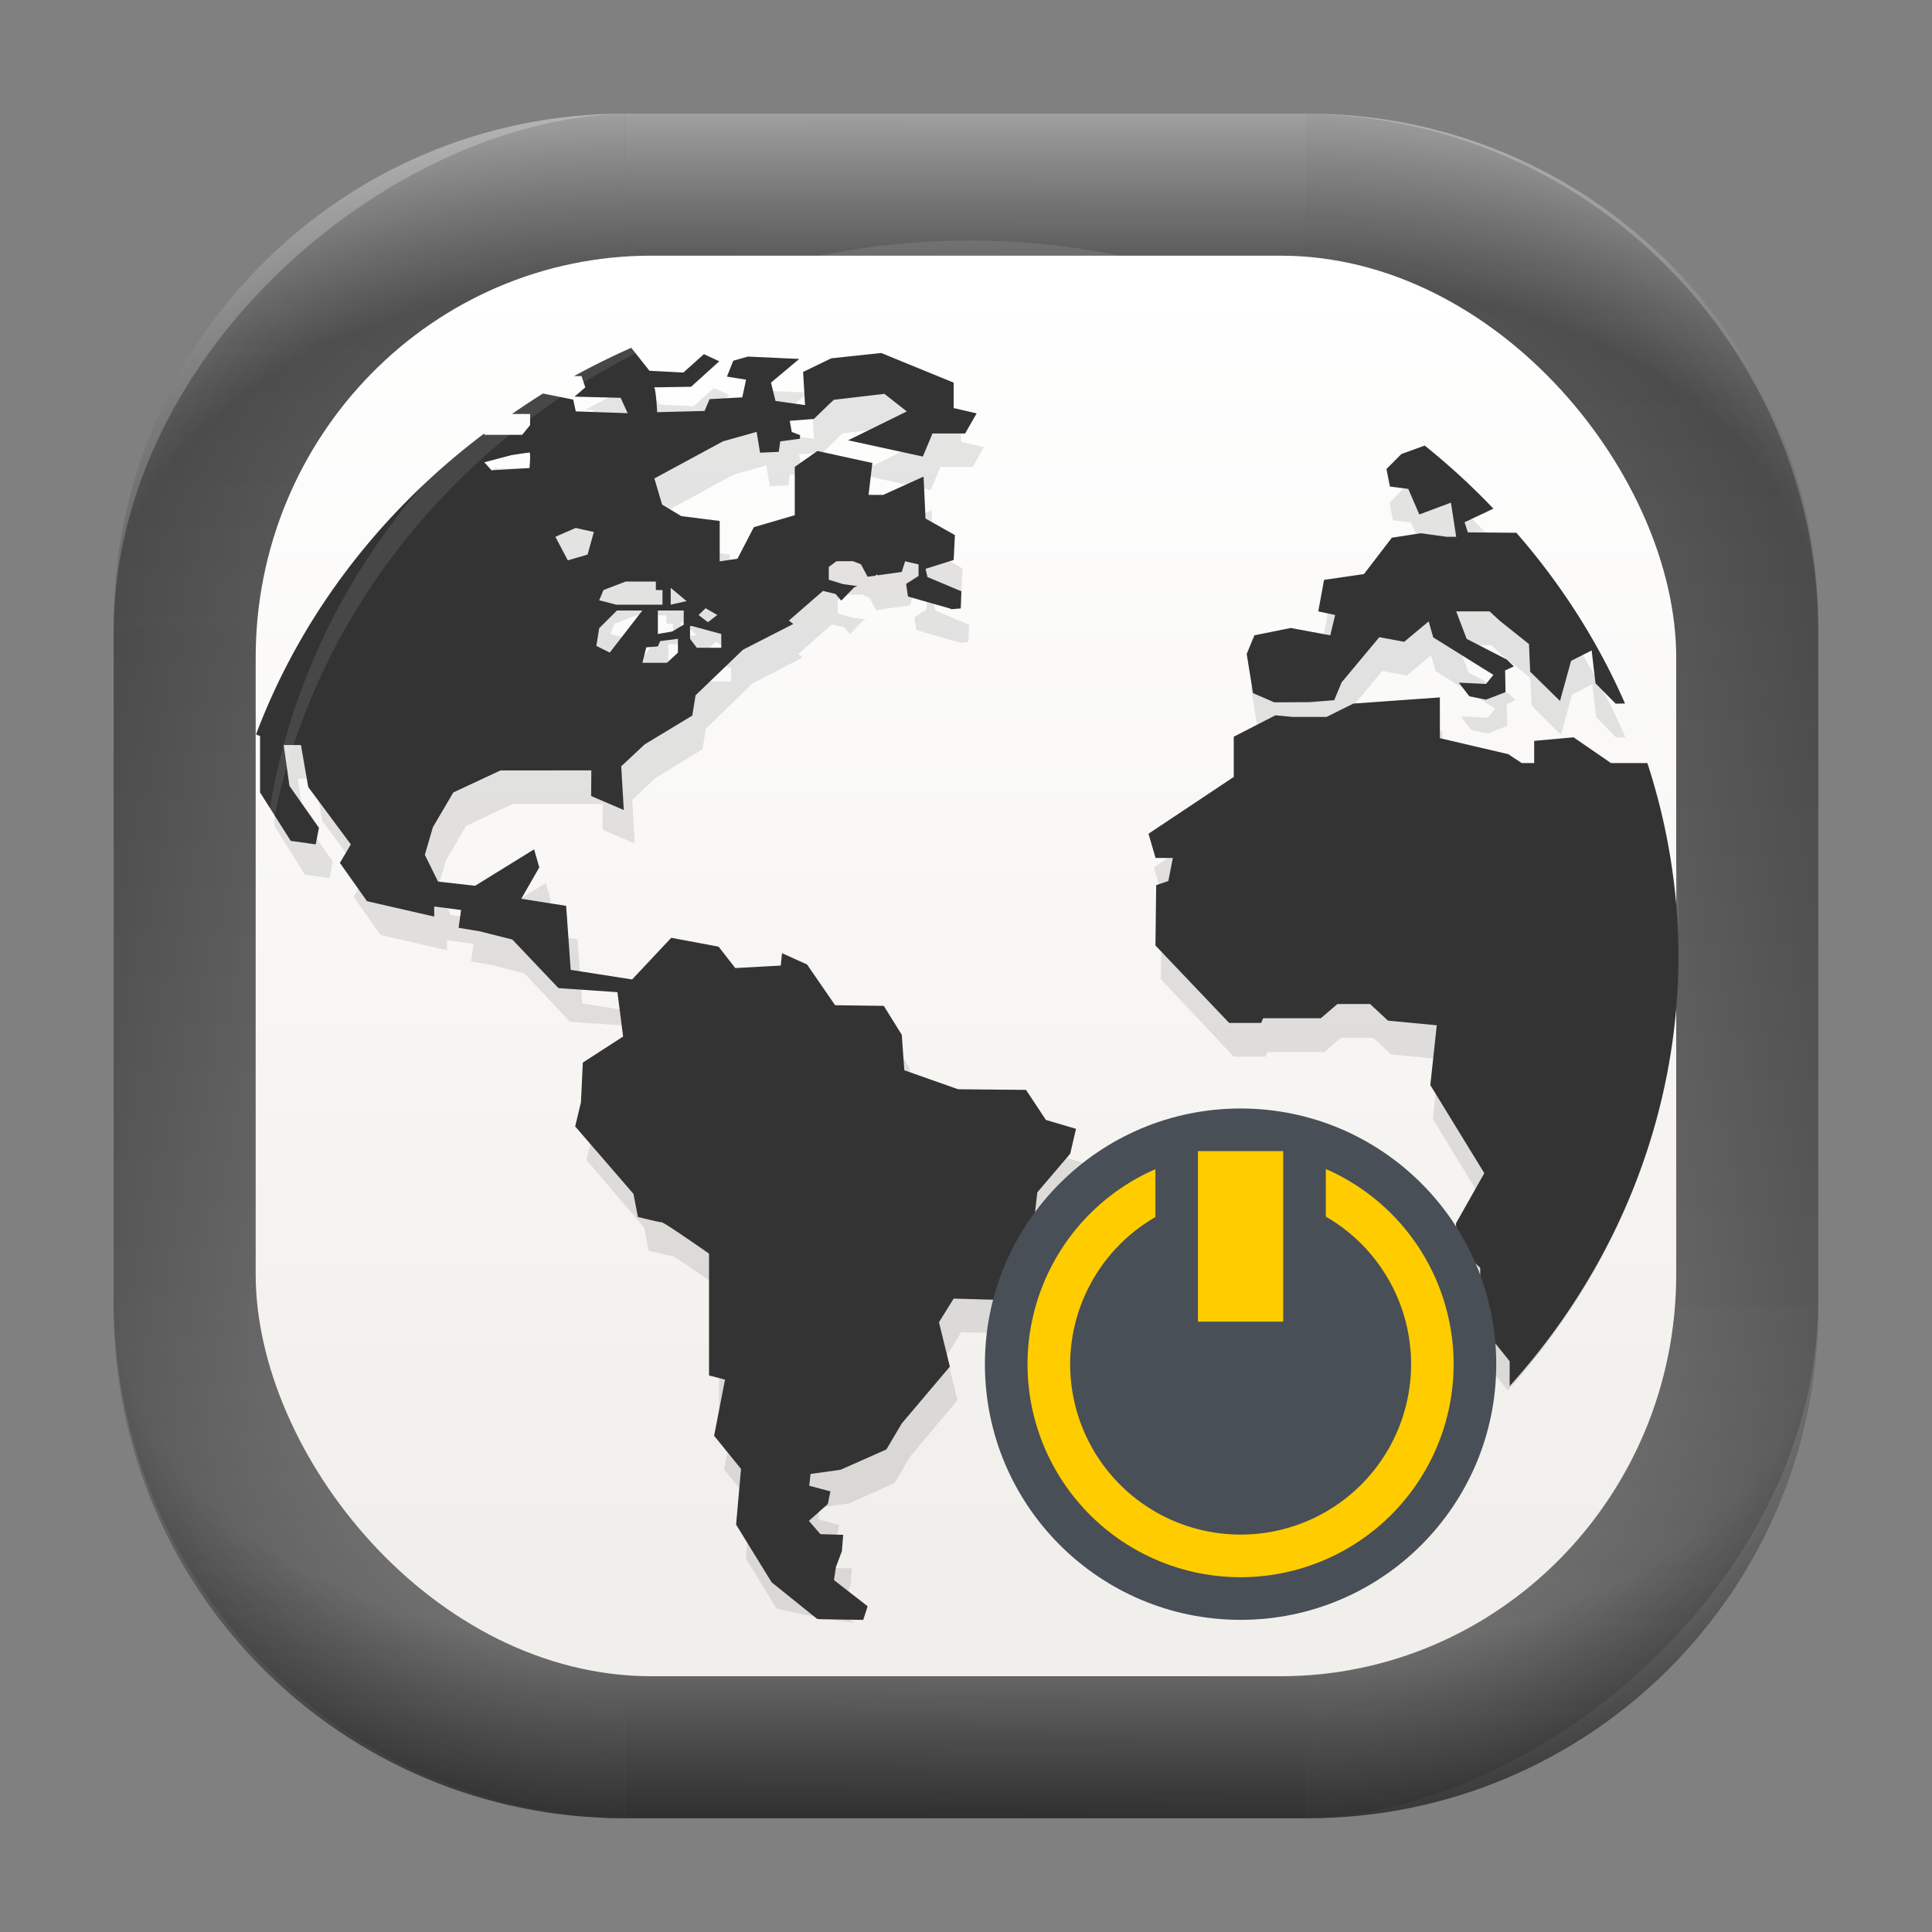 <?xml version="1.0" encoding="UTF-8" standalone="no"?>
<svg
   width="68"
   height="68"
   viewBox="0 0 17.992 17.992"
   version="1.1"
   id="svg1114"
   inkscape:version="1.3.2 (091e20ef0f, 2023-11-25)"
   sodipodi:docname="preferences-system-network-wakeonlan.svg"
   xmlns:inkscape="http://www.inkscape.org/namespaces/inkscape"
   xmlns:sodipodi="http://sodipodi.sourceforge.net/DTD/sodipodi-0.dtd"
   xmlns:xlink="http://www.w3.org/1999/xlink"
   xmlns="http://www.w3.org/2000/svg"
   xmlns:svg="http://www.w3.org/2000/svg"
   xmlns:rdf="http://www.w3.org/1999/02/22-rdf-syntax-ns#"
   xmlns:cc="http://creativecommons.org/ns#"
   xmlns:dc="http://purl.org/dc/elements/1.1/">
  <rect x="0" y="0" width="17.992" height="17.992" fill="#808080" stroke="none"/>
  <style
     type="text/css"
     id="current-color-scheme">.ColorScheme-Highlight { color:#5599ff; }
</style>
  <defs
     id="defs1108">
    <linearGradient
       id="linearGradient12"
       inkscape:collect="always">
      <stop
         style="stop-color:#ffffff;stop-opacity:0;"
         offset="0"
         id="stop10" />
      <stop
         id="stop11"
         offset="0.659"
         style="stop-color:#ffffff;stop-opacity:0" />
      <stop
         style="stop-color:#ffffff;stop-opacity:1;"
         offset="1"
         id="stop12" />
    </linearGradient>
    <linearGradient
       id="linearGradient9"
       inkscape:collect="always">
      <stop
         style="stop-color:#000000;stop-opacity:0;"
         offset="0"
         id="stop1" />
      <stop
         id="stop8"
         offset="0.661"
         style="stop-color:#000000;stop-opacity:0" />
      <stop
         style="stop-color:#000000;stop-opacity:1;"
         offset="1"
         id="stop9" />
    </linearGradient>
    <linearGradient
       id="linearGradient7"
       inkscape:collect="always">
      <stop
         style="stop-color:#000000;stop-opacity:0;"
         offset="0"
         id="stop5" />
      <stop
         id="stop6"
         offset="0.659"
         style="stop-color:#000000;stop-opacity:0" />
      <stop
         style="stop-color:#000000;stop-opacity:1;"
         offset="1"
         id="stop7" />
    </linearGradient>
    <linearGradient
       id="linearGradient4"
       inkscape:collect="always">
      <stop
         style="stop-color:#000000;stop-opacity:0;"
         offset="0"
         id="stop2" />
      <stop
         id="stop3"
         offset="0.671"
         style="stop-color:#000000;stop-opacity:0" />
      <stop
         style="stop-color:#000000;stop-opacity:1;"
         offset="1"
         id="stop4" />
    </linearGradient>
    <linearGradient
       inkscape:collect="always"
       id="linearGradient899">
      <stop
         style="stop-color:#4d4d4d;stop-opacity:1;"
         offset="0"
         id="stop895" />
      <stop
         style="stop-color:#737373;stop-opacity:1;"
         offset="1"
         id="stop897" />
    </linearGradient>
    <linearGradient
       id="linearGradient1167"
       x1="40.752"
       x2="40.752"
       y1="28.508"
       y2="17.206"
       gradientUnits="userSpaceOnUse">
      <stop
         style="stop-color:#84fb6e;stop-opacity:1"
         stop-color="#0ab816"
         offset="0"
         id="stop1163" />
      <stop
         style="stop-color:#0dd41a;stop-opacity:1"
         stop-color="#0cf36c"
         offset="1"
         id="stop1165" />
    </linearGradient>
    <linearGradient
       id="cornerBevel"
       inkscape:collect="always">
      <stop
         style="stop-color:#000000;stop-opacity:0;"
         offset="0"
         id="stop2663" />
      <stop
         id="stop2671"
         offset="0.667"
         style="stop-color:#000000;stop-opacity:0" />
      <stop
         style="stop-color:#000000;stop-opacity:1;"
         offset="1"
         id="stop2661" />
    </linearGradient>
    <linearGradient
       id="bevel"
       inkscape:collect="always">
      <stop
         id="stop2685"
         offset="0"
         style="stop-color:#000000;stop-opacity:1;" />
      <stop
         id="stop2687"
         offset="1"
         style="stop-color:#000000;stop-opacity:0;" />
    </linearGradient>
    <linearGradient
       id="highlightCorner"
       inkscape:collect="always">
      <stop
         style="stop-color:#ffffff;stop-opacity:0;"
         offset="0"
         id="stop2613" />
      <stop
         id="stop2621"
         offset="0.667"
         style="stop-color:#ffffff;stop-opacity:0" />
      <stop
         style="stop-color:#ffffff;stop-opacity:1;"
         offset="1"
         id="stop2611" />
    </linearGradient>
    <linearGradient
       inkscape:collect="always"
       id="highlight">
      <stop
         style="stop-color:#ffffff;stop-opacity:1;"
         offset="0"
         id="stop2921" />
      <stop
         style="stop-color:#ffffff;stop-opacity:0;"
         offset="1"
         id="stop2923" />
    </linearGradient>
    <radialGradient
       inkscape:collect="always"
       xlink:href="#highlightCorner"
       id="radialGradient15"
       gradientUnits="userSpaceOnUse"
       gradientTransform="matrix(0.043,-12.079,17.934,0.064,14.524,-50.374)"
       cx="-4.58"
       cy="-0.502"
       fx="-4.58"
       fy="-0.502"
       r="0.397" />
    <linearGradient
       inkscape:collect="always"
       xlink:href="#highlight"
       id="linearGradient15"
       gradientUnits="userSpaceOnUse"
       x1="-3.845"
       y1="-1.153"
       x2="-3.845"
       y2="-0.895"
       gradientTransform="matrix(6.092,0,0,6.092,32.229,7.154)" />
    <radialGradient
       inkscape:collect="always"
       xlink:href="#linearGradient12"
       id="radialGradient17"
       gradientUnits="userSpaceOnUse"
       gradientTransform="matrix(-0.022,-12.045,-17.968,0.034,1.664,-50.223)"
       cx="-4.575"
       cy="-0.553"
       fx="-4.575"
       fy="-0.553"
       r="0.397" />
    <radialGradient
       inkscape:collect="always"
       xlink:href="#linearGradient7"
       id="radialGradient18"
       gradientUnits="userSpaceOnUse"
       gradientTransform="matrix(0.065,12.1,17.934,-0.096,14.61,64.748)"
       cx="-4.428"
       cy="-0.501"
       fx="-4.428"
       fy="-0.501"
       r="0.397" />
    <linearGradient
       inkscape:collect="always"
       xlink:href="#bevel"
       id="linearGradient18"
       gradientUnits="userSpaceOnUse"
       x1="-3.842"
       y1="-1.451"
       x2="-3.841"
       y2="-1.197"
       gradientTransform="matrix(6.092,0,0,6.092,32.229,-7.154)" />
    <radialGradient
       inkscape:collect="always"
       xlink:href="#linearGradient4"
       id="radialGradient20"
       gradientUnits="userSpaceOnUse"
       gradientTransform="matrix(-0.01,11.991,-17.967,-0.015,1.735,64.306)"
       cx="-4.424"
       cy="-0.55"
       fx="-4.424"
       fy="-0.55"
       r="0.397" />
    <radialGradient
       inkscape:collect="always"
       xlink:href="#cornerBevel"
       id="radialGradient25"
       gradientUnits="userSpaceOnUse"
       gradientTransform="matrix(12.185,0,0,12.185,59.631,10.378)"
       cx="-4.457"
       cy="-0.449"
       fx="-4.457"
       fy="-0.449"
       r="0.397" />
    <linearGradient
       inkscape:collect="always"
       xlink:href="#bevel"
       id="linearGradient25"
       gradientUnits="userSpaceOnUse"
       x1="-3.849"
       y1="-1.146"
       x2="-3.846"
       y2="-0.891"
       gradientTransform="matrix(6.092,0,0,6.092,32.229,7.154)" />
    <radialGradient
       inkscape:collect="always"
       xlink:href="#cornerBevel"
       id="radialGradient29"
       gradientUnits="userSpaceOnUse"
       gradientTransform="matrix(0,-12.185,12.185,0,11.274,-44.428)"
       cx="-4.571"
       cy="-0.487"
       fx="-4.571"
       fy="-0.487"
       r="0.397" />
    <radialGradient
       inkscape:collect="always"
       xlink:href="#cornerBevel"
       id="radialGradient30"
       gradientUnits="userSpaceOnUse"
       gradientTransform="matrix(-12.185,-0.049,0.048,-11.942,-43.502,3.852)"
       cx="-4.534"
       cy="-0.603"
       fx="-4.534"
       fy="-0.603"
       r="0.397" />
    <radialGradient
       inkscape:collect="always"
       xlink:href="#linearGradient9"
       id="radialGradient31"
       gradientUnits="userSpaceOnUse"
       gradientTransform="matrix(0,-12.152,11.979,0,18.476,-48.771)"
       cx="-4.418"
       cy="-0.565"
       fx="-4.418"
       fy="-0.565"
       r="0.397" />
    <linearGradient
       inkscape:collect="always"
       xlink:href="#bevel"
       id="linearGradient34"
       gradientUnits="userSpaceOnUse"
       x1="-3.997"
       y1="-1.222"
       x2="-4"
       y2="-0.967"
       gradientTransform="matrix(6.092,0,0,6.092,17.025,8.05)" />
    <linearGradient
       inkscape:collect="always"
       xlink:href="#bevel"
       id="linearGradient35"
       gradientUnits="userSpaceOnUse"
       x1="-4.092"
       y1="-1.449"
       x2="-4.095"
       y2="-1.197"
       gradientTransform="matrix(6.092,0,0,6.092,16.129,-7.154)" />
    <linearGradient
       inkscape:collect="always"
       xlink:href="#bevel"
       id="linearGradient36"
       gradientUnits="userSpaceOnUse"
       x1="-3.873"
       y1="-1.372"
       x2="-3.877"
       y2="-1.116"
       gradientTransform="matrix(6.092,0,0,6.092,31.333,-8.05)" />
    <linearGradient
       id="paint2_linear_77:3-7"
       x1="79.398"
       y1="-197.844"
       x2="82.901"
       y2="-199.978"
       gradientUnits="userSpaceOnUse"
       gradientTransform="matrix(1.925,0,0,1.731,-40.887,399.617)">
      <stop
         stop-color="#EBFAFF"
         stop-opacity="0.1"
         id="stop29-5-7"
         offset="0"
         style="stop-color:#c3c3c3;stop-opacity:1;" />
      <stop
         offset="1"
         stop-color="#70A9FF"
         stop-opacity="0.5"
         id="stop30-0-1"
         style="stop-color:#05c7ff;stop-opacity:0.8;" />
    </linearGradient>
    <linearGradient
       inkscape:collect="always"
       xlink:href="#linearGradient899"
       id="linearGradient926"
       x1="0.989"
       y1="-9.341"
       x2="16.919"
       y2="-9.225"
       gradientUnits="userSpaceOnUse"
       gradientTransform="translate(-0.926,0.476)" />
    <linearGradient
       id="a"
       x1="7.937"
       x2="7.937"
       y1="15.081"
       y2="1.852"
       gradientTransform="matrix(0.893,0,0,0.893,0.908,0.915)"
       gradientUnits="userSpaceOnUse">
      <stop
         offset="0"
         stop-color="#f1efeb"
         id="stop1-3" />
      <stop
         offset="1"
         stop-color="#fff"
         id="stop2-3" />
    </linearGradient>
    <linearGradient
       id="b-3"
       gradientTransform="matrix(0.944,0,0,0.944,-301.191,-493.754)"
       gradientUnits="userSpaceOnUse"
       x1="400.571"
       x2="400.571"
       y1="545.798"
       y2="517.798">
      <stop
         offset="0"
         stop-color="#eff0f1"
         id="stop7-6" />
      <stop
         offset="1"
         stop-color="#fcfcfc"
         id="stop9-7" />
    </linearGradient>
    <linearGradient
       id="d-9"
       gradientUnits="userSpaceOnUse"
       x1="13.571"
       x2="13.143"
       y1="21.286"
       y2="3.286"
       gradientTransform="translate(-2.571,-2.571)">
      <stop
         offset="0"
         stop-color="#788085"
         id="stop17-1" />
      <stop
         offset="1"
         stop-color="#9ba1a6"
         id="stop19-2" />
    </linearGradient>
    <linearGradient
       id="f-9-3"
       gradientUnits="userSpaceOnUse"
       x1="9.178"
       x2="11.427"
       y1="7.535"
       y2="9.784"
       gradientTransform="matrix(0.823,0,0,0.859,-0.937,-1.315)">
      <stop
         offset="0"
         id="stop2617-1-6" />
      <stop
         offset="1"
         stop-opacity="0"
         id="stop2619-2-0" />
    </linearGradient>
  </defs>
  <sodipodi:namedview
     id="base"
     pagecolor="#e2e2e2"
     bordercolor="#666666"
     borderopacity="1.0"
     inkscape:pageopacity="0"
     inkscape:pageshadow="2"
     inkscape:zoom="9.7248729"
     inkscape:cx="33.933605"
     inkscape:cy="37.224137"
     inkscape:document-units="px"
     inkscape:current-layer="layer1"
     inkscape:document-rotation="0"
     showgrid="true"
     units="px"
     inkscape:window-width="1920"
     inkscape:window-height="990"
     inkscape:window-x="0"
     inkscape:window-y="0"
     inkscape:window-maximized="1"
     inkscape:object-paths="true"
     inkscape:snap-grids="true"
     inkscape:snap-intersection-paths="true"
     inkscape:snap-smooth-nodes="true"
     inkscape:snap-midpoints="true"
     inkscape:showpageshadow="2"
     inkscape:pagecheckerboard="0"
     inkscape:deskcolor="#d1d1d1">
    <inkscape:grid
       id="grid2"
       units="px"
       originx="0"
       originy="0"
       spacingx="0.265"
       spacingy="0.265"
       empcolor="#0099e5"
       empopacity="0.302"
       color="#0099e5"
       opacity="0.149"
       empspacing="5"
       dotted="false"
       gridanglex="30"
       gridanglez="30"
       visible="true" />
  </sodipodi:namedview>
  <g
     inkscape:label="Layer 1"
     inkscape:groupmode="layer"
     id="layer1">
    <g
       id="g918"
       transform="translate(0.476,0.926)">
      <rect
         ry="4.836"
         rx="4.836"
         style="fill:url(#linearGradient926);fill-opacity:1;stroke-width:6.092"
         x="0.132"
         y="-16.457"
         width="15.875"
         height="15.875"
         id="use1056"
         transform="rotate(90)"
         class="ColorScheme-Highlight" />
      <path
         d="m 5.345,0.132 c -2.638,0 -4.762,2.124 -4.762,4.762 H 5.345 Z"
         style="opacity:0.15;fill:url(#radialGradient25);fill-opacity:1;stroke-width:6.092"
         id="path20" />
      <rect
         y="0.132"
         x="5.345"
         height="1.587"
         width="6.35"
         id="rect20"
         style="opacity:0.15;fill:url(#linearGradient25);fill-opacity:1;stroke-width:4.836;stroke-linecap:round;stroke-linejoin:round;paint-order:stroke fill markers" />
      <path
         d="m 0.582,11.245 c 0,2.638 2.124,4.762 4.762,4.762 v -4.762 z"
         style="opacity:0.15;fill:url(#radialGradient29);fill-opacity:1;stroke-width:6.092"
         id="use20" />
      <rect
         y="0.582"
         x="-11.245"
         height="1.587"
         width="6.35"
         id="use21"
         style="opacity:0.15;fill:url(#linearGradient34);fill-opacity:1;stroke-width:4.836;stroke-linecap:round;stroke-linejoin:round;paint-order:stroke fill markers"
         transform="rotate(-90)" />
      <path
         d="m 11.695,16.007 c 2.638,0 4.763,-2.124 4.763,-4.762 h -4.763 z"
         style="opacity:0.15;fill:url(#radialGradient30);fill-opacity:1;stroke-width:6.092"
         id="use22" />
      <rect
         y="-16.007"
         x="-11.695"
         height="1.587"
         width="6.35"
         id="use23"
         style="opacity:0.15;fill:url(#linearGradient35);fill-opacity:1;stroke-width:4.836;stroke-linecap:round;stroke-linejoin:round;paint-order:stroke fill markers"
         transform="scale(-1)" />
      <path
         d="m 16.457,4.895 c 0,-2.638 -2.124,-4.762 -4.763,-4.762 V 4.895 Z"
         style="opacity:0.15;fill:url(#radialGradient31);fill-opacity:1;stroke-width:6.092"
         id="use24" />
      <rect
         y="-16.457"
         x="4.895"
         height="1.587"
         width="6.35"
         id="use25"
         style="opacity:0.15;fill:url(#linearGradient36);fill-opacity:1;stroke-width:4.836;stroke-linecap:round;stroke-linejoin:round;paint-order:stroke fill markers"
         transform="rotate(90)" />
      <path
         d="m 5.345,0.132 c -2.638,0 -4.763,2.124 -4.763,4.762 H 5.345 Z"
         style="opacity:0.5;fill:url(#radialGradient15);fill-opacity:1;stroke-width:6.092"
         id="path14" />
      <rect
         y="0.132"
         x="5.345"
         height="1.587"
         width="6.35"
         id="rect14"
         style="opacity:0.5;fill:url(#linearGradient15);fill-opacity:1;stroke-width:4.836;stroke-linecap:round;stroke-linejoin:round;paint-order:stroke fill markers" />
      <path
         d="m 11.695,0.132 c 2.638,0 4.763,2.124 4.763,4.762 h -4.763 z"
         style="opacity:0.5;fill:url(#radialGradient17);fill-opacity:1;stroke-width:6.092"
         id="use14" />
      <path
         id="path17"
         style="opacity:0.5;fill:url(#radialGradient18);fill-opacity:1;stroke-width:6.092"
         d="m 5.345,16.007 c -2.638,0 -4.763,-2.124 -4.763,-4.763 h 4.763 z" />
      <rect
         style="opacity:0.5;fill:url(#linearGradient18);fill-opacity:1;stroke-width:4.836;stroke-linecap:round;stroke-linejoin:round;paint-order:stroke fill markers"
         id="rect17"
         width="6.35"
         height="1.587"
         x="5.345"
         y="-16.007"
         transform="scale(1,-1)" />
      <path
         id="use17"
         style="opacity:0.5;fill:url(#radialGradient20);fill-opacity:1;stroke-width:6.092"
         d="m 11.695,16.007 c 2.638,0 4.763,-2.124 4.763,-4.763 h -4.763 z" />
    </g>
    <rect
       width="13.229"
       height="13.229"
       x="2.381"
       y="2.381"
       fill="url(#a)"
       rx="3.685"
       ry="3.743"
       id="rect2"
       style="fill:url(#a);stroke-width:0.265" />
    <g
       id="g11"
       transform="matrix(0.33,0,0,0.314,1.111,1.364)"
       style="display:inline;stroke-width:0.511">
      <path
         style="opacity:0.1;stroke-width:0.511"
         d="M 14.75,6.971 A 20.444,20 0 0 0 13.151,7.811 h 0.21 l 0.106,0.334 -0.301,0.275 1.288,0.035 0.198,0.455 -1.449,-0.053 -0.072,-0.35 -0.845,-0.18 a 20.444,20 0 0 0 -0.864,0.605 h 0.505 v 0.33 L 11.704,9.553 H 10.646 V 9.51 A 20.444,20 0 0 0 4.269,18.436 l 0.112,0.053 v 1.67 l 0.856,1.436 0.699,0.105 0.09,-0.492 -0.825,-1.244 -0.16,-1.211 h 0.481 l 0.204,1.246 1.19,1.701 -0.305,0.549 0.757,1.135 1.879,0.457 v -0.299 l 0.751,0.105 -0.07,0.525 0.589,0.105 0.912,0.244 1.288,1.439 1.647,0.121 0.16,1.316 -1.126,0.771 -0.052,1.176 -0.162,0.719 1.629,2 0.124,0.684 c 0,0 0.59,0.158 0.663,0.158 0.072,0 1.324,0.93 1.324,0.93 v 3.613 l 0.447,0.123 -0.303,1.666 0.751,0.982 -0.138,1.652 0.864,1.49 a 20.444,20 0 0 0 2.192,0.422 l -0.323,-0.268 0.054,-0.387 0.168,-0.473 0.036,-0.482 -0.637,-0.02 -0.321,-0.395 0.529,-0.5 0.072,-0.375 -0.591,-0.166 0.036,-0.35 0.841,-0.125 1.28,-0.604 0.429,-0.771 1.342,-1.684 -0.303,-1.316 0.411,-0.701 1.234,0.037 0.831,-0.646 0.27,-2.541 0.92,-1.146 0.162,-0.738 -0.841,-0.264 -0.555,-0.891 -1.897,-0.02 -1.503,-0.562 -0.07,-1.051 -0.503,-0.859 -1.36,-0.02 -0.785,-1.209 -0.699,-0.334 -0.036,0.367 -1.27,0.074 -0.465,-0.635 -1.324,-0.264 -1.092,1.236 -1.717,-0.285 -0.126,-1.898 -1.254,-0.209 0.503,-0.932 -0.144,-0.535 -1.647,1.08 -1.036,-0.123 -0.369,-0.795 0.226,-0.818 0.571,-1.031 1.316,-0.652 2.54,-0.002 -0.006,0.76 0.912,0.416 -0.072,-1.297 0.657,-0.65 1.328,-0.854 0.092,-0.602 1.324,-1.352 1.408,-0.764 -0.124,-0.102 0.952,-0.879 0.349,0.09 0.162,0.197 0.361,-0.395 0.088,-0.037 -0.395,-0.055 -0.403,-0.133 v -0.379 l 0.214,-0.17 h 0.469 l 0.216,0.092 0.186,0.369 0.23,-0.033 v -0.033 l 0.064,0.021 0.661,-0.098 0.094,-0.316 0.375,0.092 v 0.344 l -0.347,0.234 0.052,0.375 1.194,0.361 c 0,0 0.002,0.006 0.004,0.016 l 0.276,-0.023 0.018,-0.508 -0.948,-0.424 -0.054,-0.242 0.787,-0.264 0.034,-0.738 -0.821,-0.49 -0.054,-1.244 -1.128,0.543 h -0.411 l 0.108,-0.947 -1.533,-0.355 -0.635,0.471 v 1.434 l -1.142,0.355 -0.457,0.936 -0.497,0.078 v -1.197 l -1.072,-0.145 -0.537,-0.342 -0.216,-0.775 1.919,-1.102 0.938,-0.279 0.096,0.617 0.523,-0.025 0.04,-0.311 0.547,-0.078 0.01,-0.107 -0.236,-0.096 -0.054,-0.33 0.673,-0.055 0.405,-0.416 0.022,-0.029 0.006,0.002 0.124,-0.125 1.413,-0.176 0.625,0.521 -1.639,0.855 2.086,0.482 0.27,-0.684 h 0.912 L 24.397,8.916 23.754,8.758 V 8.004 L 21.732,7.125 20.336,7.283 19.55,7.688 l 0.054,0.982 -0.825,-0.123 -0.126,-0.543 0.789,-0.703 -1.431,-0.068 -0.411,0.121 -0.178,0.473 0.535,0.09 -0.106,0.525 -0.912,0.053 -0.142,0.35 -1.324,0.037 c 0,0 -0.037,-0.736 -0.09,-0.736 -0.053,10e-5 1.036,-0.018 1.036,-0.018 L 17.208,7.371 16.779,7.16 16.206,7.705 15.257,7.652 Z m 22.163,2.9 -0.651,0.25 -0.417,0.445 0.096,0.52 0.513,0.07 0.307,0.758 0.884,-0.35 0.146,1.012 h -0.266 l -0.727,-0.105 -0.805,0.133 -0.779,1.078 -1.114,0.172 -0.162,0.936 0.471,0.107 -0.136,0.602 -1.106,-0.217 -1.014,0.217 -0.216,0.553 0.176,1.162 0.595,0.273 0.998,-0.006 0.675,-0.059 0.206,-0.527 1.054,-1.342 0.695,0.139 0.683,-0.605 0.128,0.473 1.681,1.113 -0.206,0.27 -0.759,-0.039 0.291,0.404 0.467,0.1 0.545,-0.223 -0.012,-0.645 0.244,-0.119 -0.196,-0.203 -1.122,-0.613 -0.293,-0.814 h 0.932 l 0.297,0.289 0.803,0.68 0.034,0.82 0.833,0.867 0.309,-1.189 0.575,-0.309 0.108,0.973 0.563,0.605 0.262,-0.004 a 20.444,20 0 0 0 -3.035,-5.064 l -1.356,-0.012 -0.092,-0.301 0.807,-0.402 A 20.444,20 0 0 0 36.913,9.871 Z M 11.907,10.078 c 0.04,0 0,0.459 0,0.459 l -1.06,0.066 -0.202,-0.236 0.751,-0.211 c 0,0 0.47,-0.078 0.511,-0.078 z m 1.29,2.236 0.509,0.119 -0.176,0.67 -0.551,0.172 -0.347,-0.699 z m 1.396,1.59 h 0.845 v 0.252 h 0.186 v 0.434 h -1.288 l -0.481,-0.131 0.12,-0.303 z m 1.26,0.186 0.443,0.395 -0.443,0.105 z m 0.974,0.605 0.327,0.201 -0.264,0.213 -0.26,-0.213 z m -2.476,0.066 h 0.711 l -0.912,1.248 -0.375,-0.197 0.08,-0.525 z m 1.142,0 h 0.723 v 0.42 l -0.321,0.203 -0.401,0.074 z m 0.898,0.461 h 0.054 l 0.819,0.236 v 0.408 H 16.579 l -0.188,-0.266 z m -0.337,0.379 v 0.41 l -0.307,0.303 H 15.062 l 0.108,-0.459 0.323,-0.027 0.066,-0.158 z m 21.282,1.738 -2.416,0.184 -0.749,0.395 H 33.214 l -0.471,-0.047 -1.164,0.635 v 1.193 l -2.382,1.684 0.198,0.719 h 0.483 l -0.126,0.684 -0.339,0.123 -0.02,1.789 2.058,2.297 h 0.894 l 0.056,-0.139 h 1.609 l 0.463,-0.422 h 0.914 l 0.499,0.492 1.362,0.139 -0.18,1.773 1.509,2.613 -0.795,1.49 0.054,0.701 0.625,0.613 v 1.688 l 0.721,0.951 A 20.444,20 0 0 0 43.975,24.514 20.444,20 0 0 0 43.132,19.287 h -1.016 l -1.046,-0.764 -1.1,0.105 v 0.658 h -0.349 l -0.375,-0.264 -1.909,-0.475 z"
         id="path2-3" />
      <path
         style="display:inline;fill:#333333;fill-opacity:1;stroke-width:0.511"
         d="M 14.448,5.971 A 20.655,20 0 0 0 12.832,6.811 h 0.212 l 0.107,0.334 -0.305,0.275 1.301,0.035 0.199,0.455 -1.464,-0.053 -0.072,-0.35 -0.853,-0.18 a 20.655,20 0 0 0 -0.874,0.606 h 0.51 v 0.33 l -0.224,0.289 H 10.301 V 8.51 A 20.655,20 0 0 0 3.859,17.436 l 0.113,0.052 v 1.67 l 0.865,1.436 0.706,0.105 0.091,-0.492 -0.833,-1.244 -0.161,-1.211 h 0.486 l 0.206,1.246 1.202,1.701 -0.309,0.549 0.764,1.135 1.898,0.457 v -0.299 l 0.758,0.105 -0.07,0.526 0.595,0.105 0.922,0.244 1.301,1.44 1.664,0.121 0.161,1.316 -1.137,0.772 -0.053,1.176 -0.163,0.718 1.645,2 0.125,0.684 c 0,0 0.597,0.158 0.67,0.158 0.072,0 1.337,0.93 1.337,0.93 v 3.613 l 0.451,0.123 -0.307,1.666 0.759,0.983 -0.139,1.652 1.003,1.711 1.279,1.082 a 20.655,20 0 0 0 0.068,0.012 l 1.237,0.021 0.125,-0.404 -0.95,-0.777 0.055,-0.387 0.169,-0.473 0.036,-0.482 -0.643,-0.02 -0.325,-0.394 0.535,-0.5 0.072,-0.375 -0.597,-0.166 0.036,-0.35 0.849,-0.125 1.293,-0.603 0.434,-0.772 1.356,-1.683 -0.307,-1.317 0.415,-0.701 1.247,0.037 0.84,-0.646 0.273,-2.541 0.929,-1.147 0.163,-0.738 -0.849,-0.264 -0.561,-0.891 -1.917,-0.019 -1.518,-0.563 -0.071,-1.05 -0.508,-0.86 -1.374,-0.019 -0.792,-1.209 -0.706,-0.334 -0.036,0.367 -1.283,0.074 -0.471,-0.635 -1.336,-0.263 -1.104,1.236 -1.734,-0.285 -0.128,-1.899 -1.266,-0.209 0.508,-0.931 -0.146,-0.535 -1.664,1.08 -1.047,-0.123 -0.373,-0.795 0.228,-0.819 0.576,-1.031 1.33,-0.652 2.565,-0.002 -0.006,0.76 0.922,0.416 -0.073,-1.297 0.664,-0.651 1.342,-0.853 0.093,-0.602 1.337,-1.351 1.421,-0.764 -0.125,-0.101 0.963,-0.879 0.353,0.089 0.163,0.198 0.366,-0.395 0.088,-0.037 -0.399,-0.055 -0.408,-0.132 v -0.379 l 0.216,-0.17 h 0.474 l 0.218,0.092 0.188,0.369 0.231,-0.033 v -0.034 l 0.065,0.022 0.667,-0.098 0.095,-0.316 0.379,0.092 v 0.343 l -0.351,0.235 0.053,0.375 1.206,0.361 c 0,0 0.002,0.006 0.004,0.016 l 0.279,-0.024 0.018,-0.508 -0.957,-0.423 -0.055,-0.243 0.794,-0.263 0.035,-0.739 -0.829,-0.49 -0.055,-1.244 -1.139,0.543 H 21.143 L 21.252,9.387 19.703,9.031 19.062,9.502 v 1.434 l -1.155,0.355 -0.462,0.936 -0.502,0.078 v -1.198 l -1.083,-0.144 -0.542,-0.342 -0.218,-0.775 1.938,-1.102 0.948,-0.279 0.096,0.617 0.529,-0.025 0.04,-0.31 0.553,-0.078 0.01,-0.107 -0.238,-0.096 -0.055,-0.33 0.68,-0.055 0.409,-0.416 0.023,-0.029 0.006,0.002 0.125,-0.125 1.428,-0.176 0.631,0.521 -1.655,0.856 2.108,0.482 0.272,-0.684 h 0.922 L 24.194,7.916 23.545,7.758 V 7.004 L 21.502,6.125 20.092,6.283 19.297,6.688 19.352,7.67 18.518,7.547 18.391,7.004 19.189,6.301 17.742,6.232 17.327,6.354 17.147,6.826 17.687,6.916 17.581,7.441 16.658,7.494 16.516,7.844 15.179,7.881 c 0,0 -0.037,-0.736 -0.091,-0.736 -0.054,10e-5 1.047,-0.018 1.047,-0.018 L 16.931,6.371 16.497,6.16 15.919,6.705 14.961,6.652 Z m 22.391,2.9 -0.657,0.25 -0.422,0.445 0.097,0.52 0.518,0.07 0.311,0.758 0.893,-0.35 0.148,1.012 h -0.269 l -0.734,-0.105 -0.813,0.133 -0.787,1.078 -1.126,0.172 -0.163,0.935 0.476,0.107 -0.137,0.602 -1.117,-0.217 -1.024,0.217 -0.218,0.553 0.178,1.162 0.601,0.273 1.009,-0.006 0.682,-0.058 0.208,-0.527 1.065,-1.342 0.702,0.138 0.69,-0.605 0.129,0.473 1.698,1.113 -0.208,0.269 -0.766,-0.039 0.294,0.405 0.472,0.099 0.55,-0.222 -0.011,-0.645 0.246,-0.119 -0.197,-0.203 -1.134,-0.613 -0.296,-0.815 h 0.942 l 0.301,0.289 0.811,0.68 0.034,0.82 0.842,0.867 0.312,-1.189 0.581,-0.309 0.108,0.973 0.569,0.605 0.264,-0.004 a 20.655,20 0 0 0 -3.066,-5.064 l -1.369,-0.012 -0.093,-0.3 0.815,-0.403 A 20.655,20 0 0 0 36.839,8.871 Z m -25.263,0.207 c 0.04,0 0,0.459 0,0.459 l -1.072,0.066 -0.203,-0.236 0.759,-0.211 c 0,0 0.475,-0.078 0.516,-0.078 z m 1.302,2.236 0.514,0.12 -0.178,0.67 -0.557,0.171 -0.351,-0.699 z m 1.41,1.59 h 0.854 v 0.252 h 0.187 v 0.434 h -1.3 l -0.486,-0.131 0.121,-0.303 z m 1.273,0.186 0.447,0.394 -0.447,0.106 z m 0.984,0.605 0.33,0.201 -0.265,0.213 -0.262,-0.213 z m -2.501,0.067 h 0.718 l -0.921,1.248 -0.379,-0.198 0.081,-0.525 z m 1.154,0 h 0.73 v 0.42 l -0.324,0.203 -0.406,0.074 z m 0.908,0.461 h 0.055 l 0.827,0.236 v 0.408 h -0.692 L 16.106,14.602 Z m -0.341,0.379 v 0.41 l -0.311,0.302 h -0.692 l 0.109,-0.459 0.326,-0.027 0.067,-0.158 z m 21.501,1.738 -2.44,0.183 -0.756,0.395 h -0.969 l -0.476,-0.047 -1.175,0.635 v 1.193 l -2.406,1.684 0.199,0.719 h 0.488 l -0.127,0.683 -0.343,0.123 -0.021,1.789 2.08,2.297 h 0.904 l 0.056,-0.139 h 1.627 l 0.468,-0.421 h 0.923 l 0.504,0.492 1.377,0.138 -0.182,1.774 1.524,2.613 -0.802,1.49 0.055,0.702 0.631,0.613 v 1.687 l 0.831,1.084 v 0.739 A 20.655,20 0 0 0 44,24 20.655,20 0 0 0 43.122,18.287 h -1.027 l -1.056,-0.764 -1.111,0.106 v 0.658 h -0.353 l -0.379,-0.264 -1.929,-0.474 z"
         id="path3-6" />
      <path
         style="display:inline;opacity:0.1;fill:#ffffff;stroke-width:0.511"
         d="m 24,2.791 c -11.079,0 -19.998,8.92 -19.998,20 0,0.168 -0.004,0.333 0,0.5 C 4.266,12.445 13.089,3.791 24,3.791 c 10.911,0 19.734,8.654 19.998,19.5 0.004,-0.167 0,-0.332 0,-0.5 0,-11.08 -8.919,-20 -19.998,-20 z"
         id="path4-7" />
    </g>
    <circle
       cx="11.553"
       cy="12.704"
       fill="#484f56"
       r="2.381"
       id="circle27-2"
       style="stroke-width:0.617" />
    <path
       d="m 11.156,10.72 v 1.588 h 0.794 v -1.588 z m 1.191,0.167 V 11.33 a 1.587,1.587 0 0 1 0.794,1.374 1.587,1.587 0 0 1 -1.588,1.587 1.587,1.587 0 0 1 -1.587,-1.587 1.587,1.587 0 0 1 0.794,-1.37 v -0.446 a 1.984,1.984 0 0 0 -1.191,1.816 1.984,1.984 0 0 0 1.984,1.984 1.984,1.984 0 0 0 1.984,-1.984 1.984,1.984 0 0 0 -1.191,-1.818 z"
       id="path29-6"
       style="fill:#ffcc00;stroke-width:0.617" />
  </g>
</svg>
